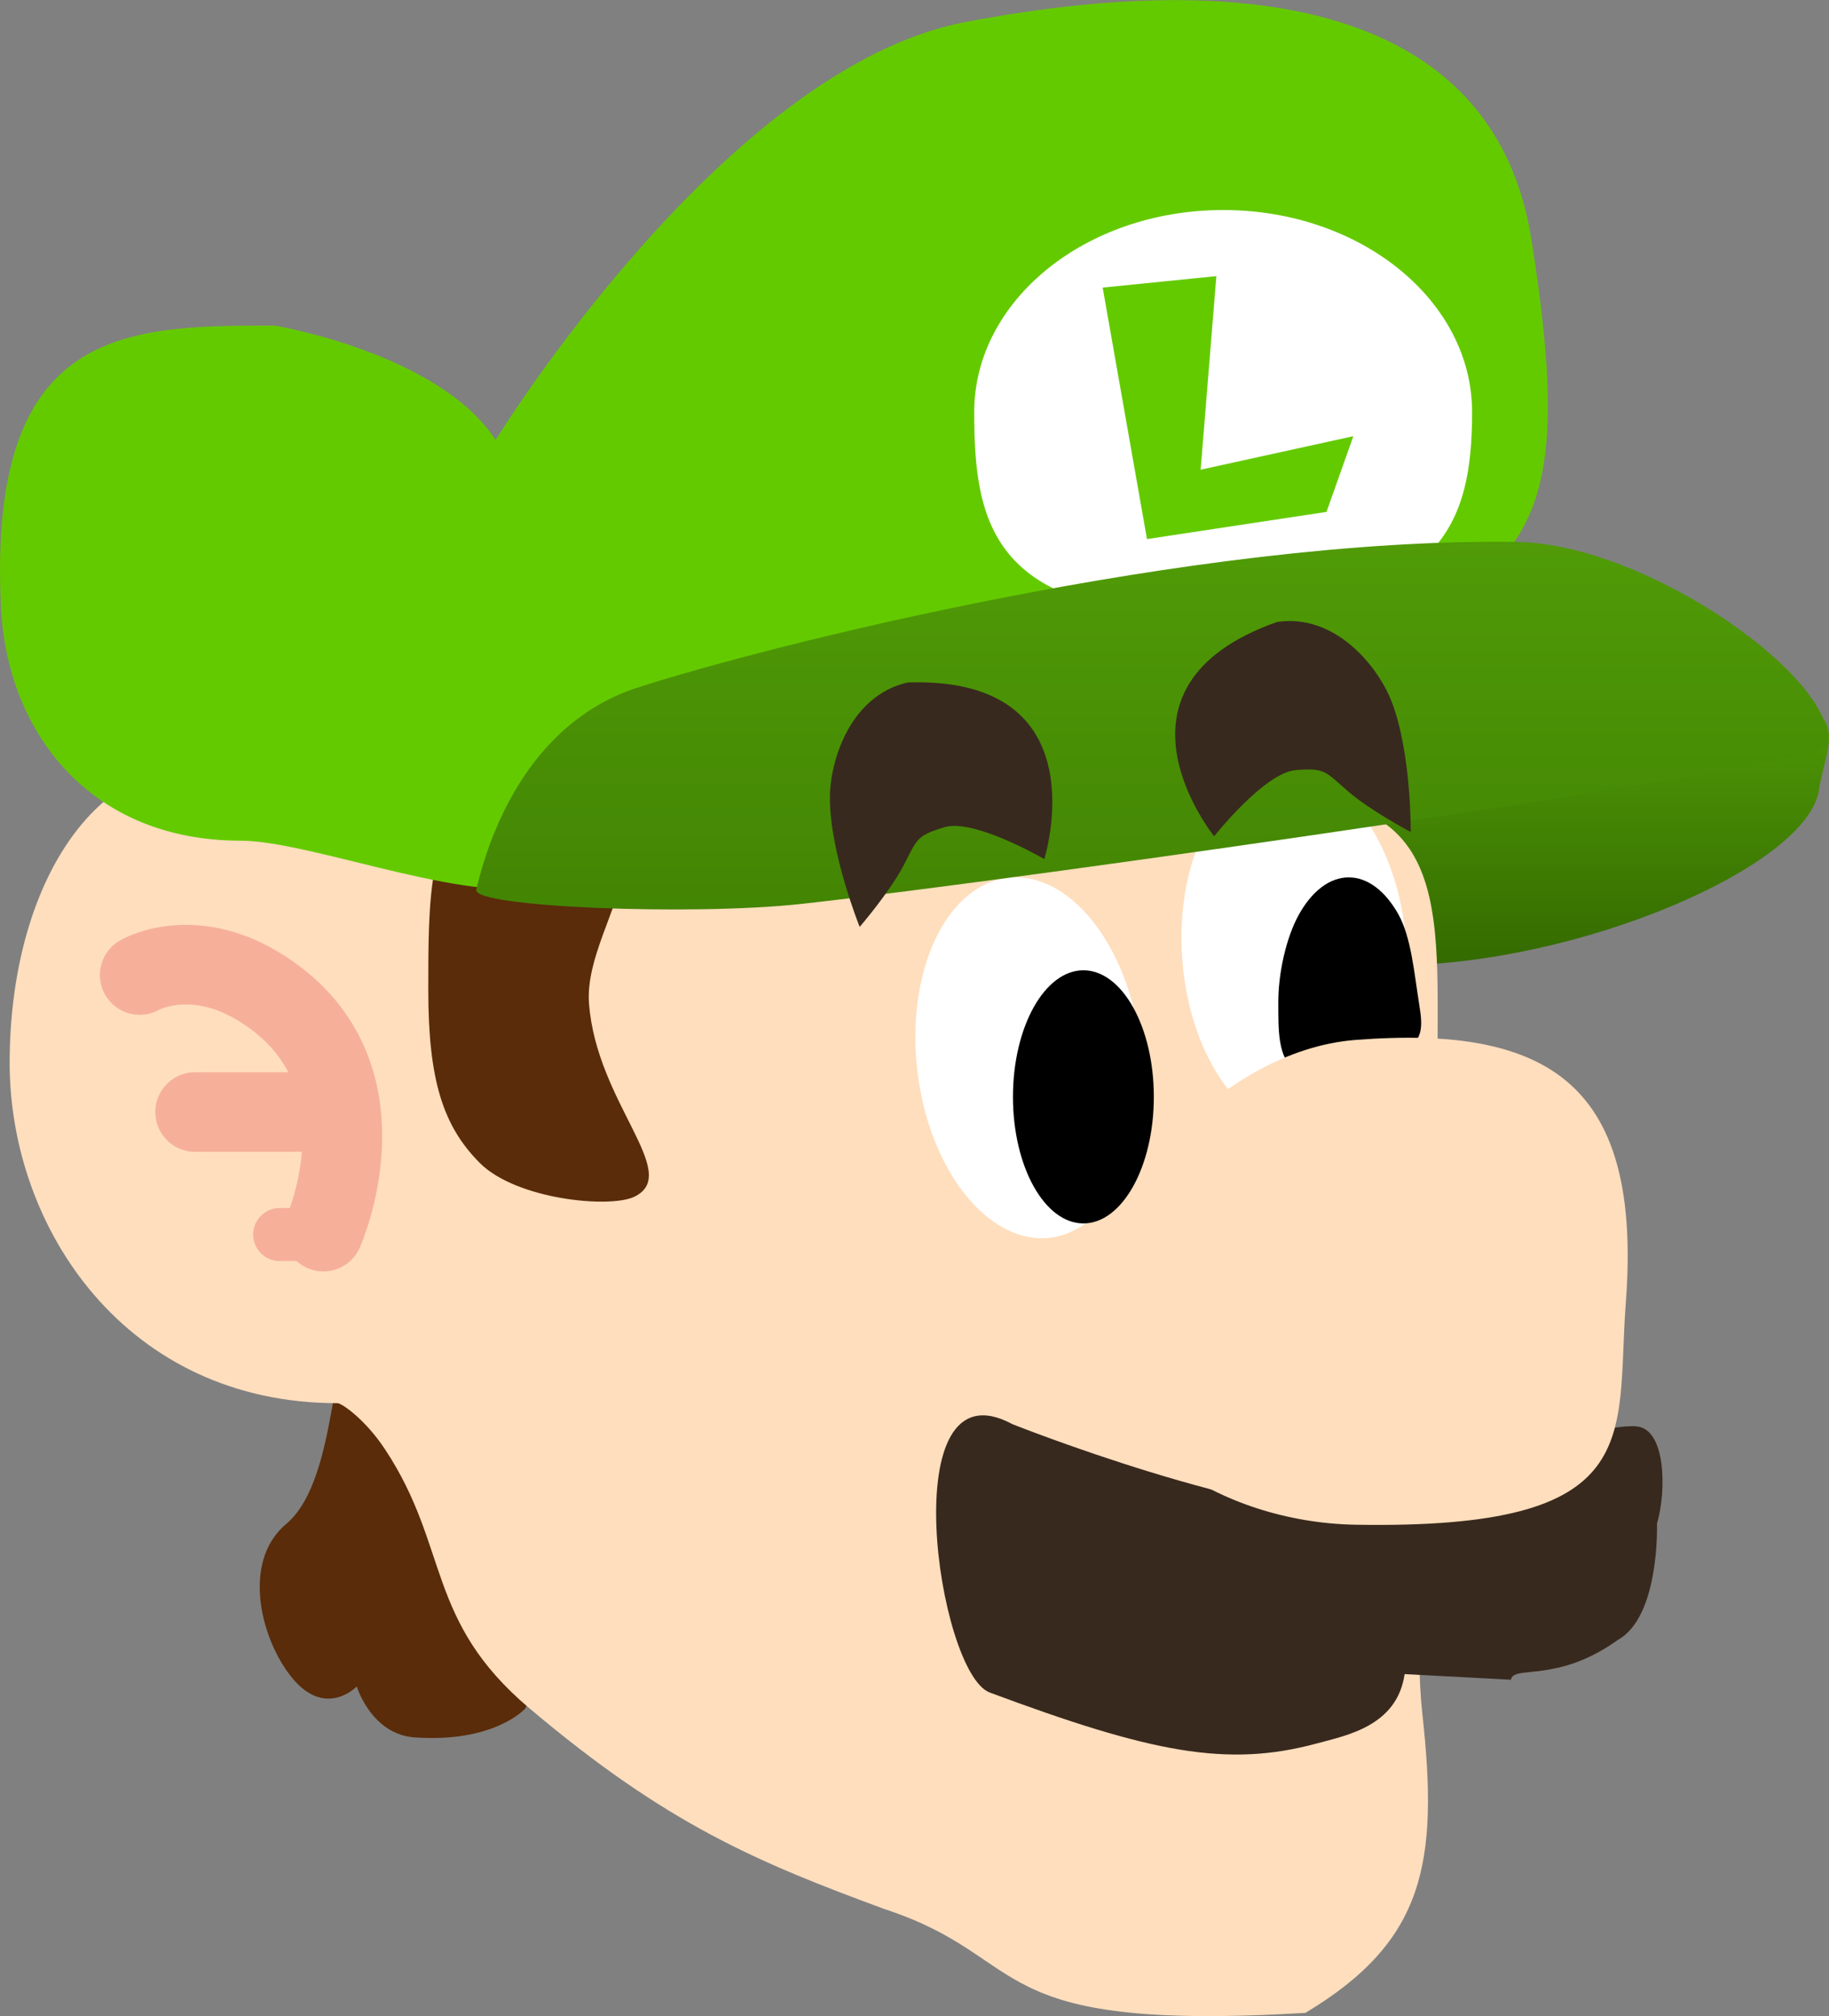 <svg version="1.1" xmlns="http://www.w3.org/2000/svg" xmlns:xlink="http://www.w3.org/1999/xlink" width="34.458" height="37.974" viewBox="0,0,34.458,37.974"><rect x="0" y="0" width="34.458" height="37.974" fill="#808080" stroke="none"/><defs><linearGradient x1="36.943" y1="16.848" x2="36.943" y2="21.97" gradientUnits="userSpaceOnUse" id="color-1"><stop offset="0" stop-color="#509b07"/><stop offset="1" stop-color="#346a00"/></linearGradient><linearGradient x1="29.359" y1="13.994" x2="29.359" y2="20.92" gradientUnits="userSpaceOnUse" id="color-2"><stop offset="0" stop-color="#509b07"/><stop offset="1" stop-color="#438504"/></linearGradient></defs><g transform="translate(-7.653,-3.789)"><g data-paper-data="{&quot;isPaintingLayer&quot;:true}" fill-rule="nonzero" stroke-linejoin="miter" stroke-miterlimit="10" stroke-dasharray="" stroke-dashoffset="0" style="mix-blend-mode: normal"><path d="M41.923,18.664c-0.218,1.458 -4.571,3.306 -7.997,3.306c-2.76,0 -2.076,-2.597 -2.076,-3.998c0,-1.401 5.409,-1.096 8.17,-1.096c2.76,0 2.044,0.844 1.903,1.788z" fill="url(#color-1)" stroke="none" stroke-width="0" stroke-linecap="butt"/><path d="M14.374,35.555c0,0 -0.551,0.574 -1.161,-0.097c-0.61,-0.671 -1.052,-2.222 -0.169,-2.963c1.057,-0.886 0.783,-3.867 1.393,-3.196c0,0 2.344,0.501 2.525,1.92c0,0 0.989,4.098 0.584,4.754c0,0 -0.577,0.648 -2.083,0.541c-0.816,-0.058 -1.088,-0.958 -1.088,-0.958z" data-paper-data="{&quot;origRot&quot;:0}" fill="#5a2c0a" stroke="none" stroke-width="0" stroke-linecap="butt"/><path d="M15.62,19.542c1.659,0.387 14.318,-0.834 16.546,-0.71c3.296,0.183 2.384,3.158 2.617,6.45c0.267,3.786 -0.62,8.166 -0.333,10.787c0.308,2.811 0.05,4.283 -2.204,5.634c-6.177,0.368 -5.089,-1.023 -7.928,-1.955c-2.405,-0.886 -4.11,-1.601 -6.692,-3.783c-1.96,-1.656 -1.498,-3.029 -2.719,-4.877c-0.374,-0.567 -0.818,-0.869 -0.893,-0.869c-3.987,0 -6.179,-3.293 -6.179,-6.408c0,-3.114 1.423,-5.639 3.652,-5.639c2.229,0 3.556,1.234 4.133,1.368z" fill="#ffdebd" stroke="none" stroke-width="0" stroke-linecap="butt"/><path d="M34.144,21.543c0.135,1.88 -0.699,3.471 -1.864,3.555c-1.165,0.084 -2.219,-1.372 -2.354,-3.251c-0.135,-1.88 0.699,-3.471 1.864,-3.555c1.165,-0.084 2.219,1.372 2.354,3.251z" data-paper-data="{&quot;origRot&quot;:0}" fill="#ffffff" stroke="none" stroke-width="0" stroke-linecap="butt"/><path d="M18.75,22.695c0.145,1.875 1.757,3.197 0.855,3.635c-0.459,0.223 -2.222,0.056 -2.913,-0.636c-0.69,-0.692 -0.97,-1.556 -0.97,-3.255c0,-1.699 -0.006,-3.344 1.055,-3.383c4.467,-0.165 1.841,1.945 1.973,3.638z" fill="#5a2c0a" stroke="none" stroke-width="0" stroke-linecap="butt"/><path d="M29.137,23.467c0.22,1.872 -0.543,3.499 -1.703,3.635c-1.16,0.136 -2.278,-1.271 -2.498,-3.143c-0.22,-1.872 0.543,-3.499 1.703,-3.635c1.16,-0.136 2.278,1.271 2.498,3.143z" data-paper-data="{&quot;origRot&quot;:0}" fill="#ffffff" stroke="none" stroke-width="0" stroke-linecap="butt"/><path d="M28.064,22.065c0.366,0 0.697,0.267 0.938,0.699c0.24,0.431 0.389,1.027 0.389,1.685c0,0.658 -0.149,1.254 -0.389,1.685c-0.24,0.431 -0.572,0.699 -0.938,0.699c-0.366,0 -0.697,-0.267 -0.938,-0.699c-0.24,-0.431 -0.389,-1.027 -0.389,-1.685c0,-0.658 0.149,-1.254 0.389,-1.685c0.24,-0.431 0.572,-0.699 0.938,-0.699z" fill="#000000" stroke="none" stroke-width="1" stroke-linecap="butt"/><path d="M33.062,20.315c0.366,0 0.697,0.267 0.938,0.699c0.24,0.431 0.298,1.116 0.389,1.685c0.032,0.207 0.09,0.509 -0.058,0.692c-0.186,0.222 -0.492,0.328 -0.769,0.423c-0.483,0.1 -1.056,0.399 -1.48,0.154c-0.371,-0.223 -0.342,-0.822 -0.346,-1.269c-0.005,-0.577 0.149,-1.254 0.389,-1.685c0.24,-0.431 0.572,-0.699 0.938,-0.699z" fill="#000000" stroke="none" stroke-width="1" stroke-linecap="round"/><path d="M36.5,8.274c0.921,5.746 -0.189,6.072 -3.276,7.912c-4.498,2.68 -10.382,2.138 -15.186,4.219c-1.262,0.546 -4.477,-0.781 -5.852,-0.781c-2.812,0 -4.399,-2.01 -4.515,-4.403c-0.256,-5.28 2.344,-5.3 5.155,-5.3c0,0 3.095,0.513 4.164,2.155c0,0 4.305,-7.004 8.843,-7.87c5.842,-1.114 10.005,-0.056 10.667,4.07z" fill="#64ca00" stroke="none" stroke-width="0" stroke-linecap="butt"/><path d="M35.387,11.551c0,2.102 -0.563,3.684 -4.69,3.806c-4.358,0.129 -4.69,-1.704 -4.69,-3.806c0,-2.102 2.1,-3.806 4.69,-3.806c2.59,0 4.69,1.704 4.69,3.806z" fill="#ffffff" stroke="none" stroke-width="0" stroke-linecap="butt"/><path d="M42.077,17.856c-0.077,0.33 -15.126,2.499 -19.338,2.96c-2.047,0.224 -6.19,0.061 -6.113,-0.269c0.284,-1.22 1.078,-3.17 3.037,-3.806c2.367,-0.769 10.494,-2.837 16.571,-2.744c2.484,0.038 6.127,2.639 5.843,3.859z" fill="url(#color-2)" stroke="none" stroke-width="0" stroke-linecap="butt"/><path d="M29.262,13.943l-0.835,-4.737l2.142,-0.216l-0.296,3.646l2.877,-0.631l-0.506,1.426z" fill="#64ca00" stroke="none" stroke-width="0" stroke-linecap="butt"/><path d="M34.116,35.322c-0.143,0.98 -1.094,1.154 -1.65,1.305c-1.696,0.46 -3.123,0.175 -6.166,-0.958c-0.985,-0.367 -1.839,-6.279 0.429,-5.054c0,0 4.598,1.829 6.893,1.698c0,0 3.706,-1.734 4.854,-1.658c0.57,0.038 0.573,1.231 0.394,1.834c0,0 0.058,1.752 -0.739,2.19c-1.146,0.824 -1.97,0.465 -2.012,0.749z" fill="#38291e" stroke="none" stroke-width="0" stroke-linecap="butt"/><path d="M38.283,28.327c-0.192,2.544 0.433,4.277 -5.094,4.181c-2.548,-0.044 -4.998,-1.637 -4.998,-3.893c0,-2.256 2.458,-5.04 4.998,-5.238c3.701,-0.288 5.402,0.879 5.094,4.95z" fill="#ffdebd" stroke="none" stroke-width="0" stroke-linecap="butt"/><g fill="none" stroke="#f6b09a" stroke-linecap="round"><path d="M10.285,22.154c0,0 1.139,-0.665 2.597,0.461c2.091,1.615 0.863,4.372 0.863,4.372" data-paper-data="{&quot;origPos&quot;:null}" stroke-width="1.5"/><path d="M11.329,24.735h2.307" data-paper-data="{&quot;origPos&quot;:null}" stroke-width="1.5"/><path d="M13.416,27.042h-0.494" data-paper-data="{&quot;origPos&quot;:null}" stroke-width="1"/></g><path d="M25.435,19.374c-0.529,0.158 -0.504,0.232 -0.761,0.721c-0.265,0.504 -0.825,1.153 -0.825,1.153c0,0 -0.561,-1.394 -0.561,-2.43c0,-0.703 0.382,-1.928 1.465,-2.174c3.664,-0.123 2.574,3.326 2.574,3.326c0,0 -1.337,-0.778 -1.892,-0.597z" fill="#38291e" stroke="none" stroke-width="0" stroke-linecap="butt"/><path d="M32.071,18.295c-0.583,0.034 -1.544,1.246 -1.544,1.246c0,0 -2.274,-2.814 1.183,-4.036c1.098,-0.166 1.901,0.835 2.157,1.489c0.378,0.964 0.364,2.467 0.364,2.467c0,0 -0.759,-0.4 -1.189,-0.773c-0.417,-0.361 -0.421,-0.44 -0.971,-0.394z" data-paper-data="{&quot;index&quot;:null,&quot;origRot&quot;:0}" fill="#38291e" stroke="none" stroke-width="0" stroke-linecap="butt"/></g></g></svg>